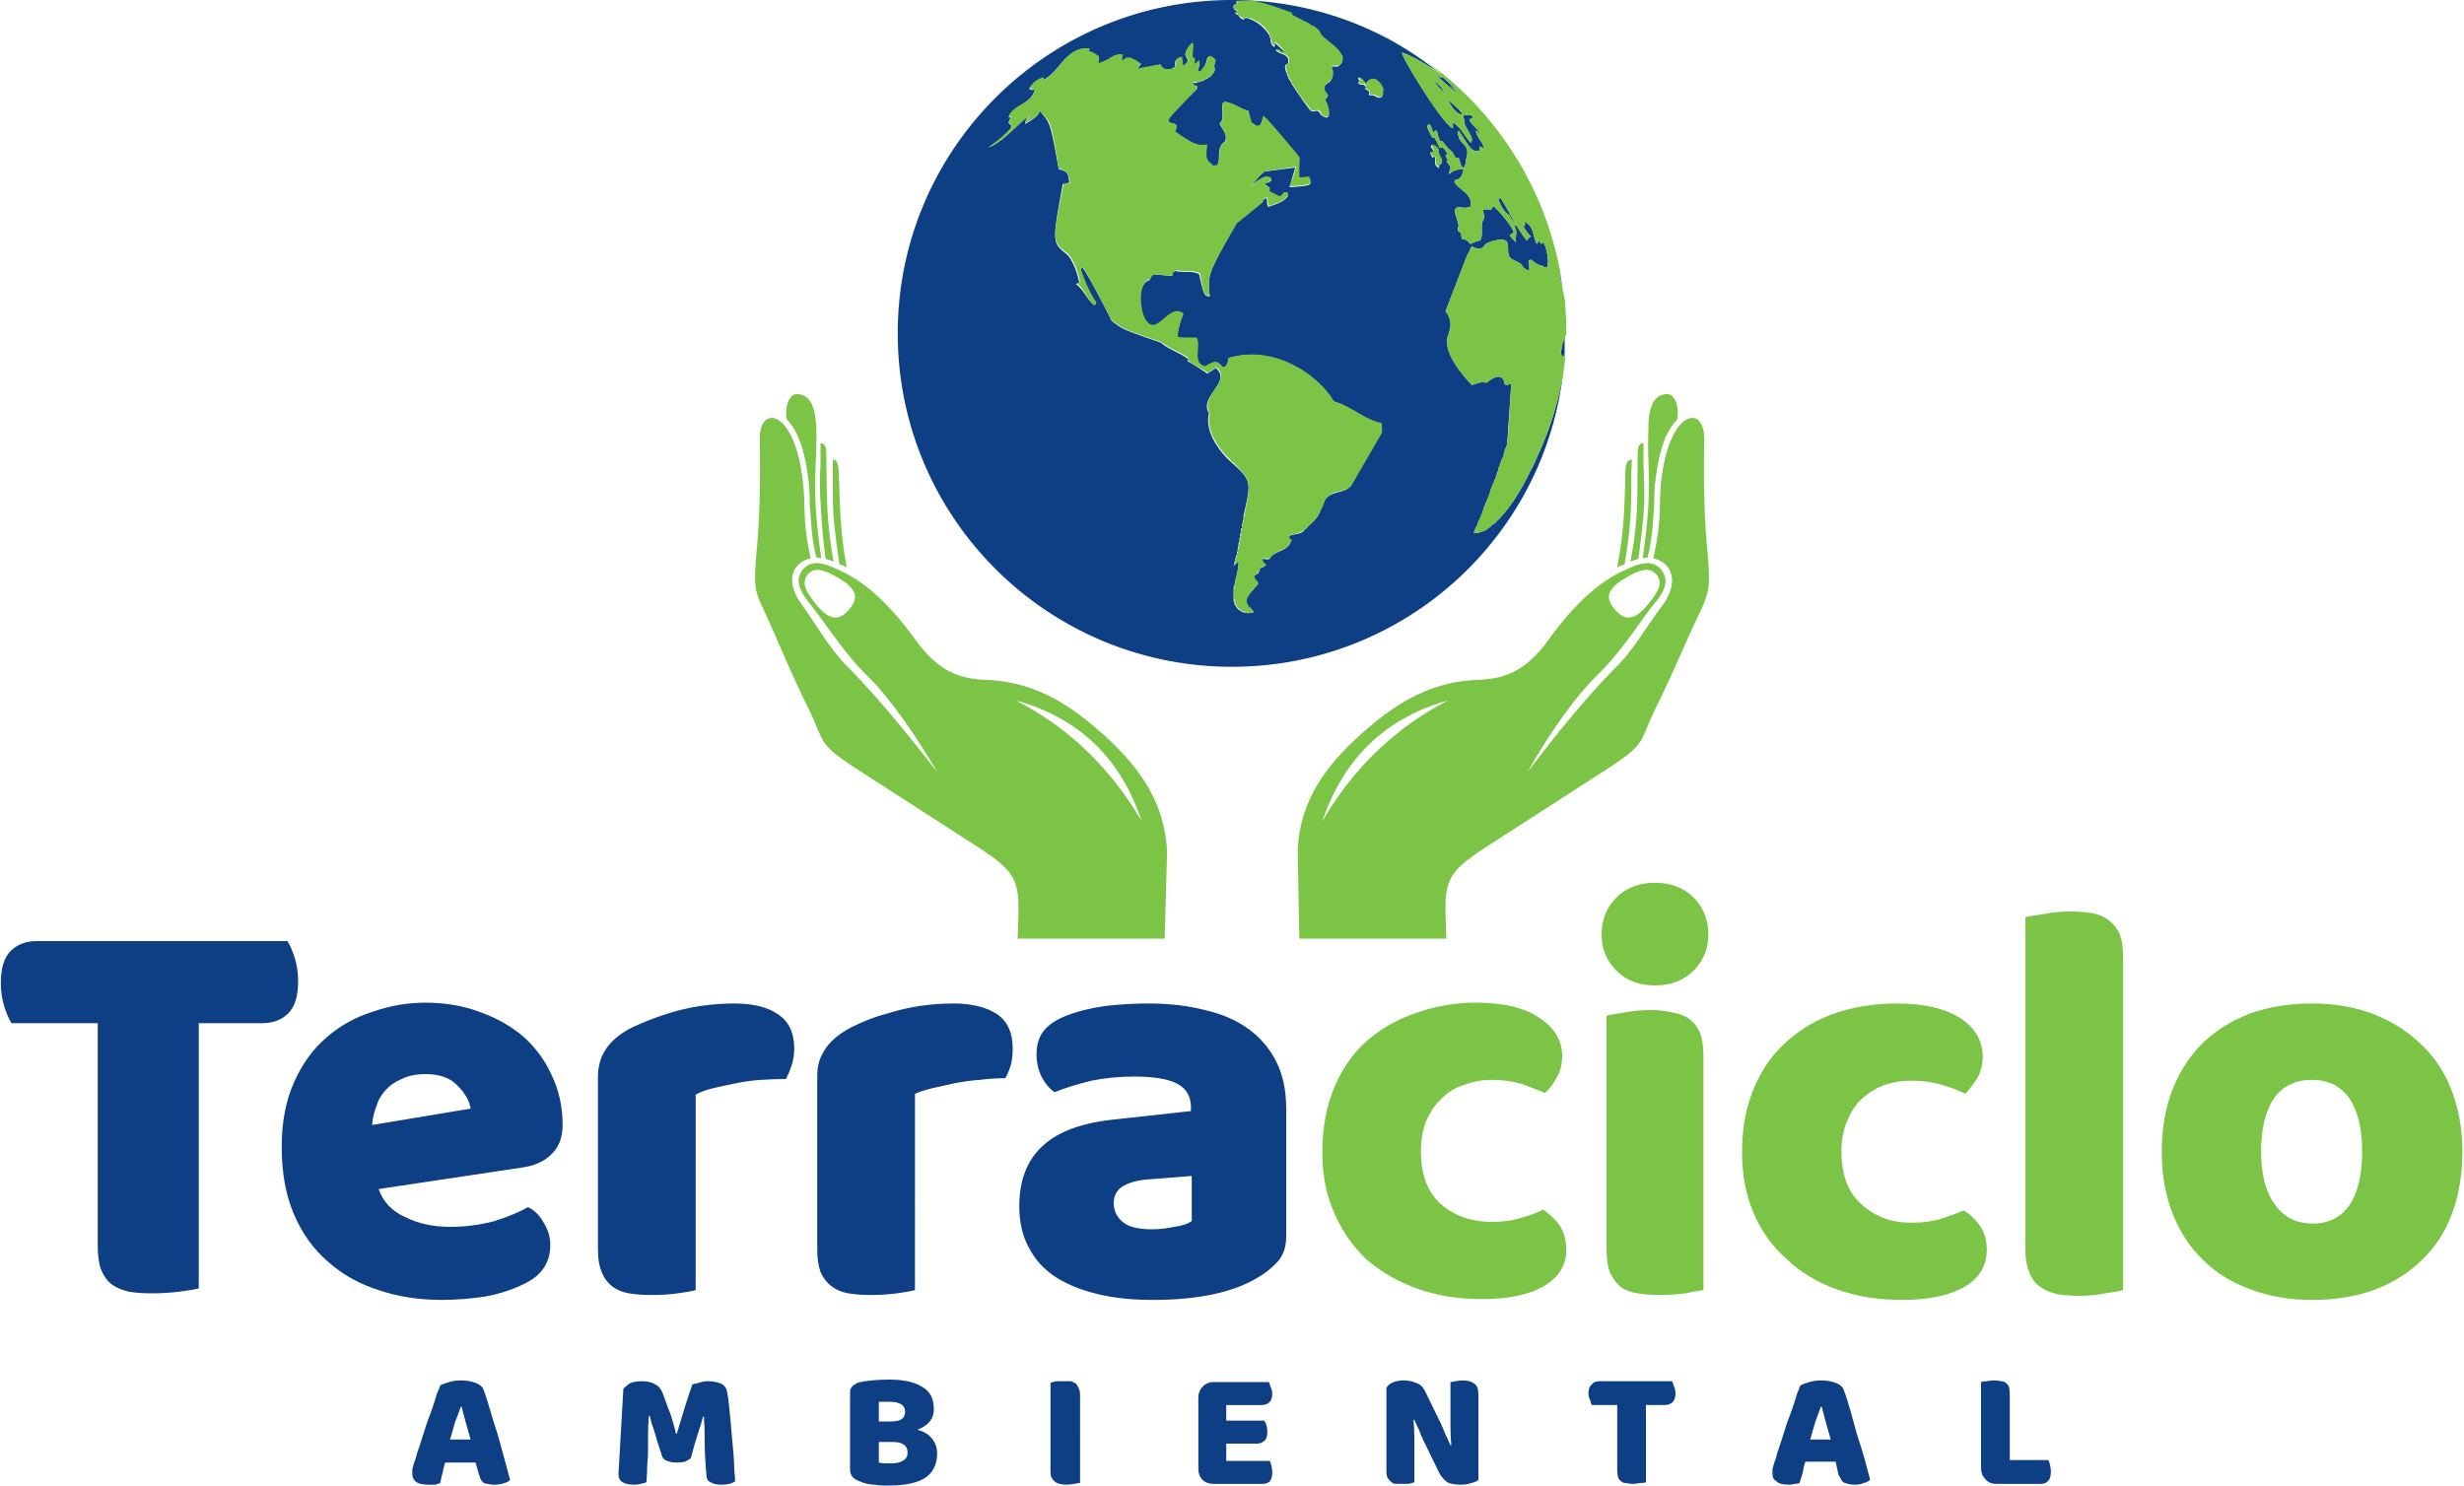 <svg xmlns="http://www.w3.org/2000/svg" width="300" height="181" xmlns:v="https://vecta.io/nano"><g fill-rule="evenodd"><path d="M150 0c9.4 0 18.1 3.2 24.9 8.6q.3.2.7.5c-.6-.4-1-.8-1.6-1.2l3.3 3c-.2-.1-.2-.1-.8-.5.3.3.7.5 1 .9-1.1-.6-1.9-1.6-2.9-2.3q.5.3 1 .5c-.3-.8-3.6-2.7-4.9-3.1 0 .7 5.2 9.1 6.2 9.2v-.7c1 .6 1.4 1.7 2.2 2.5.2-.5.2-.5-.8-2.3q0-.6-.2-1.1.4.1 1 0l.3.3c-.2.1-.4.2-.5.3.3.6.9 1 1.3 1.6v.2c-.1-.2-.3-.4-.5-.5 0 .5.5 1.1.8 1.6.1.2.1.4.2.6-.2-.1-.4-.2-.5-.3 0 .2-.1.4-.1.6-.9 0-.9 0-2.5-2.5-.1.2-.1.5 0 .7.1.7.9 1 1 1.6.2.6-.2 1.1-.1 1.7-.5.6-.2 1.9-1.3 2-.1.1-.1.2-.1.3.6 1 2.3 1.4 1.9 3q-.4.1-.9.1-.4-.1-.8 0c-.1.1-.1.2-.2.3.1.6.4 1.3.5 1.9-.1.2-.1.5-.1.6.1.1.3.2.4.3q0 .3.1.7c.5.1.6.1 1 .6.4-.1.8-.4 1.2-.4.5-.8-.1-1.9.5-2.7 0-.5-.1-.8-.2-1.1q.3 0 .6 0 .2 0 .5 0a.76.76 0 0 1 .2-.4c.3.1 2.4 2.5 2.5 3.2-.1.1-.4.3-.5.3.2.3.5.7.8.9-.2-.6.3-1.4-.3-2h.3c-.2-.5-.7-.8-.8-1.3-.9-.4-1.4-2-1.4-2 .1 0 .2 0 .3-.1 1.1 1.7 1.9 3.6 3.2 5.2.2-.3.2-.3.5-.5-.3-.3-.5-.5-.9-1.2q.1-.1.2-.3s-.1-.2-.1-.3c1.2.5 1 1.8 1.5 2.7.2-.1.2-.4.2-.6.1.2.2.5.4.6l.2-.2c.4.5.8 2.6.4 3.1q-.1 0-.3-.1l-.1-.1c-.4-.1-.7-.1-1.5-.8q-.1.1-.3.1c.1.4.1.8.1 1.2-.1 0-.3 0-.4-.1-.2-.1-.4-.3-.5-.5-.4-.5-1.1-.5-1.5-1-.3-.6-.1-1.2-.3-1.8-.3-.7-2.5 0-2.7.3-.3.5-.7.7-1.6.2-.2.3-.3.6-.4.9h-.1l-2.7 7c.8 1.1.7 1.7.3 3-.8 2.4 2.9 5.9 2.9 6 .8-.3 1-.4 1.8-.3 1.6-1.3 2.1-.6 2.2.2.3.1.3.1.8-.1l-.5 7.4q0 0-.2.5v.2h-.1v.2l-.1.2v.2l-.2.5-.1.1v.2l-.1.1v.1l-.1.2v.1l-.2.4v.1.1l-.2.5v.1q-.3.8-.7 1.7v.1.1l-.1.1v.1.1l-.1.2-.1.1v.2l-.1.1v.1l-.1.2v.1l-.1.1v.1.1l-.1.1v.1l-.1.1q-.2.8-.5 1.4l-.2.4-.1.3v.1l-.1.1v.1l-.1.1v.1.1h-.1v.1l-.1.1v.2h-.1v.1q.1 0 .2 0 .1 0 .2 0 .1 0 .2 0 .1 0 .2-.1.1 0 .2 0 .1-.1.2-.1.1-.1.2-.1.1-.1.2-.1.2-.2.4-.3.2-.2.4-.4h.1q.1-.1.2-.2c1.4-1.3 2.9-3.5 4.2-6.2q.5-.9.9-1.9c.7-1.5 1.3-3 1.8-4.6.7-2.2 1.2-4.4 1.4-6.4-1.9 20.6-19.3 36.7-40.4 36.7-22.5 0-40.7-18.2-40.7-40.6S127.5 0 150 0zm25.8 11.3c-.9-1-.9-1-1.2-1.4.8.4 1.2 1.2 1.6 2.1q-.2-.4-.4-.7zm10.6 17.5zM176.2 12c.6.7 1.5 1.2 1.9 2-1-.2-1.4-1.1-1.9-2zm1.4 7.2q-.2 0-.4 0c-.1-.2-.2-.4-.4-.7-.2-.2-.5-.4-.7-.7-.2-.2-.3-.4-.5-.6-.3.1-.3-.2-.5-.6-.1-.4-.1-.5-.2-.7-.1-.1-.3.3-.5.2v-.2q-.1-.5-.4-.8c-.3.2-.3.4.2 1.3.1.2.1.3.3.4.2 0 .2 0 .2.1.3.3.3.7.5.9l.1.2c.6-.2.9.7.9.8l-.2.1c.1.3.2.4.3.7h-.2l.5.7c0 .1 0 .1-.2.9.2-.1.5-.5 1.5-.6q.4 0 .2-.2c-.2-.2-.2-.2-.5-1.2zM190 33.7q.2 1.1.3 2.2c-.1-1-.4-2.3-.4-2.3l.1-.3zm.5 7.3q0 1 0 2c-.1.2-.1.4-.2.6-.3-.4-.3-.8-.2-1.2q0 .1 0 .2 0 .1 0 .2 0-.3 0-.6c.1-.4.3-.8.4-1.2zM155.3 6.1c.4.5 1.2.4 1.5 1 0 0 .2.6-.1.7s-.3.3-.1 1v.1h.1V9v.1.1h.1v.1.1h.1v.1.1l.1.1q.1.2.3.5v.1l.1.1q.1.2.2.3l.1.2.1.1v.1h.1v.1l.1.1a27.29 27.29 0 0 0 1.5 2.1c.2.2.3.2.8.1.4 0 .4.5.7.6.3.2.7.4.8-.1 0-.3-.1-.7-.3-1.3 0-.1-.1-.3-.1-.5-.1-.2.2-.3.2-.5 0-.3-.4-.6-.4-.9q0-.2.1-.3v-.1h.1v-.1h.1v-.1h.1v-.1h.1q.1-.1.2-.1v-.1q.1 0 .1-.1 0 0 .1 0v-.1-.1c.2-.6.2-.6 0-1.5h.1.1.1.1.1q.1 0 .2 0 0 0 0 0h.1q0 0 .1-.1 0 0 0 0h.1q0-.1.1-.1 0 0 0-.1h.1v-.1q0 0 0 0v-.1h.1v-.1q0-.1 0-.1v-.1q0-.1 0-.2V7v-.1-.1c-.6-1.2-1.8-1.7-2.7-2.6l.1-.1c-.2-.2-.5-.6-1-.9h-.1v-.1h-.2V3h-.1l-.8-.4c-1.3-.8-1.3-.8-1.4-.8l.1-.1c-.4-.2-3.1-1.2-4.7-1.5h-.1-2c0 .1.1.1.1.3-.4 0-.5.3-.4.4 0 .4.4.3.5.6h-.3c0 .2.1.2.2.3h.1.1v.1c.1.1.1.3.6.5l.1-.1v-.1h.1q0 0 .1 0 .1 0 .2 0 .2.1.5.2.4.2.7.4.5.3.9.8h.1v.1q.2.2.3.4.1.1.2.3 0 .1 0 .2h.1v.1.1.1.1c.1.6.4.7.5.7v-.5c1.1 1 1.2 1.1 1.2 1.2h-.1-.1-.1-.1v-.1h-.1v-.1h-.1-.1v-.1h-.1q-.1 0-.1 0 0 0-.1 0 0 0-.1 0 0 0 0 0zm-10.2 5.4v-.1h.1v-.1l.1-.1h.1v-.1h.1V11h.1v-.1h.1v-.1-.3c-.1-.1-.3-.1-.4-.1 0-.1-.1-.2-.2-.3h.1q0 0 0 0h.1q0 0 .1 0 .2 0 .3 0l.1-.1h.1.1q0 0 .1-.1h.1.1.1v-.1h.1.1q0-.1.1-.1h.1v-.1q.1 0 .1 0h.1v-.1h.1l.1-.1h.1v-.1h.1v-.1h.1l.1-.1V9h.1v-.1l.1-.1v-.1-.1h.1v-.1-.1-.1h-.1v-.1q0-.1 0-.1c.1-.2.1-.5.2-.8-.2-.1-.4-.3-.7-.4-.1 0-.2.1-.3.1-.1 1-.9 1.8-.9 1.8-.1-.1-.2-.2-.3-.2.2-.6.2-.7.1-1.2-.1.2-.3.4-.5.5 0-.2.1-.5 0-.7-.1-.1-.2-.1-.3-.2.1-1.2.1-1.2.1-1.7h-.1c-.5.5-.7.9-.8 1.4.4.6.5.8-.3 1.4-.1-.4 0-.7-.2-1.1-.6.1-.8.4-.7 1.1v.1h-.1-.1v.1h-.1-.1v.1h-.1-.1-.1v.1h-.1-.1-.1q-.1 0-.1 0h-.1-.1v-.1h-.1-.1v-.1h-.1v-.1h-.1v-.1h-.1V8v-.1h-.1-.1-.1-.1V8h-.1-.1-.1-.1-.1v.1h-.1-.1-.1-.1-.1v.1h-.1-.1-.1-.1-.1l-.1.1h-.1-.1-.1-.1-.1v.1h-.1q-.1 0-.2 0 0 0-.1 0c.2-.2.4-.4.5-.6h-.1v-.1h-.1-.1v-.1h-.1l-.1-.1h-.1l-.1-.1-.2-.1q-.2-.1-.4-.2-.1 0-.2 0 0 0-.1 0 0 0-.1 0-.1 0-.2.1h-.1-.1v.1h-.1v.1h-.1-.1v.1c0-.3.1-.6.2-.8h-.1-.1-.1-.1-.1-.1-.1-.1v.1q-.1 0-.2 0-.1 0-.1.1-.1 0-.2.1h-.1q-.1.1-.2.1l-.1.1q-.2.1-.4.2-.1.1-.2.1h-.1v.1q-.1 0-.3.1h-.1q-.1 0-.2 0 0-.1 0-.4v-.1h.1v-.1V7h-.1v-.1h-.1c-.1-.2-.4-.4-1-.6v-.4c-2.9-.2-3.6 3-5.7 3.9.1-.1.1-.2.2-.3-1.1.2-1.6 1-1.8 1.3.1.1.3.1.4.2.1-.1.2-.1.3-.2-.3 1.9-2.6 1.9-3.2 3.5.1 0 .2 0 .3-.1-.1.3-.3.6-.3.8a1.44 1.44 0 0 0 .3.2v.4c-.9 1-1.1 1.2-2.8 2.4 2.1-.9 3.3-2.7 5.1-4-.5.6-.5.6-.6 1.1 1.4-.8 1.6-1.1 1.8-1.6 1.3 1.5 1.3 1.5 2.3 7.1 1.1.3 1.1.4 1.3 1.6-.2.1-.5.2-.8.2-1.3 7.1-1.3 7.1.4 8.5 1.1.9 1.6 3.5 1.6 3.5-.1.1-.3.1-.4.2 1 .7 1.3 1.9 2.3 2.6 0-.1.1-.2.1-.3-1.1-1.5-1.9-4.1-1.9-4.1.1-.1.2-.2.3-.2.7.8 3.5 6.3 3.5 6.4 1.3 1.1 1.6 1.2 6 2.7.9.8 2.2 1.2 3.2 1.9.1.1.1.2.1.4.7.3 2.4 1.5 2.4 1.5.9-.6.9-.6 1-.7 2.1 1.7-2.1 3.5-.8 5.5-.7 2.8 2.3 5.6 2.4 5.7 2.8 2.5 2.8 2.5 1.8 6.8v.1.1.2l-.1.3v.1.1.1h-.1v.1.3.1l-.1.1v.3.1l-.1.2v.3.1l-.1.2v.1.1.2l-.1.1v.1.1.1l-.1.4v.1.1.1l-.1.1v.1.1.1.1h-.1v.1.1.1l-.1.1v.1.1.1l-.1.1v.1.1.1l-.1.1v.1c.2-.2.5-.4.6-.6v.1.1c0 1-.4 1.9-.5 2.8l-.1.2v.1.1.1.1.1.1.1.1.1.1.1.1.1.1.1.1.1.1h.1v.1.1.1q.1 0 .1.1v.1h.1v.1l.1.1v.1h.1v.1h.1v.1h.1q0 0 0 0l.1.1h.1v.1h.1.1v.1h.1.1q.1 0 .1 0h.1.1.1v.1h.1l.1-.1h.1q0 0 .1 0h.1q.1 0 .1 0h.1v-.1h-.1v-.1h-.1v-.1h-.1v-.1h-.1v-.1h-.1V74c-.6-.7-.5-1.1.4-2.1l.1-.1.1-.2h.1v-.1h.1v-.1h.1v-.1h.1v-.1-.4c-.2-.1-.4-.3-.5-.5.1-.2.4-.4.6-.5.1-.2.2-.4.2-.6.3-.1.6-.2.7-.4-.1-.1-.3-.3-.4-.5 0-.1.1-.2.1-.3h.1.1v.1h.1.1.1.1.1c.6-1.1 2.4-.9 2.7-2.3-.1 0-.2-.1-.3-.1v-.4c.6-.3 1.3-.2 1.8-.6.1-.2.3-.3.4-.4l.1-.1v-.1h.1V64h.1l.1-.1v-.1h.1l.1-.1.1-.1.1-.1.1-.1.1-.1v-.1h.1v-.1h.1V63q.1-.1.1-.1v-.1h.1v-.1-.1h.1v-.1-.1h.1v-.1-.1h.1v-.1-.1q.2-.3.4-.9c.6-1.4 2.4-.9 3.2-1.9l3.7-6.3c.1-.3.2-.7.1-1.3-2.2-.4-3.7-2.1-5.8-2.7-1.6-2.7-7-7-12.8-5.3-.2 1-.3 1-.7 1.2-.9-.9-1-.8-2.3-.1-1.6-.5-.4-2.4-1-3.5q-.4 0-.9 0c-.5 0-.9 0-1.4-.1.1-1 .5-2.3.7-2.8-.8-.7-1.5-.1-2.2.5s-1.4 1.2-2.2.5c-.9-1-1.3-4.8.4-5.2 0-.2.2-.5.4-.7l2.3.2c0-.1.1-.3.1-.4.1-.1.2-.2.3-.2.4.1.8.1 1.3.1s1.1 0 1.6.3c.6 2.6.6 2.6 1.3 2.7-.3-2.6-.3-2.6 3.2-8.9l3.2-2.6v-.3h.1a.76.76 0 0 0 .4-.2c.1.3 0 .7.2 1.1 1.5-.5 1.9-.7 2.4-1.3 0-.1-.1-.3-.1-.4-.1 0-.2-.1-.3-.1-.2.2-.4.5-.7.6q-.6-.4-1.2-.7c0-.1 0-.2.1-.4a3.04 3.04 0 0 0-.7-.5c.3-.1.6-.2.9-.4-.1-.1-.1-.2-.1-.3-.6-.2-1-.3-2.5 1.1 1.1-1.5 1.7-1.8 1.7-1.9l3.8-.5-.7 2.4c2.8-.2 2.8-.2 2.3-1.2h-1.2l.1-2.4c-.1-.1-4.1-4.9-4.4-5-.3 1.1-.3 1.1-.9 1.2-.1-.2-.4-.3-.6-.4l-.3-1.5c-1-.2-1.9-.9-2.9-1.1l-.3.3c.1 1.8.1 1.8-.3 2.4.8 1.3.8 1.3.7 2.1-1.2.7-.5 2.1-1 3h-.5c-.9-.7-.9-.7-.8-2.5-1.1 0-1.4.1-3.9-1.6.1-.2.2-.5.2-.8l-.2-.2c-.3 0-.6-.1-.8-.2 0-.4 0-.5 2.6-3.2zm21.6-1.7c-.2.1-.2.1-.2.2-.1 0 0 .1-.1.2h-.1c-.1 0-.2-.1-.3-.2-.2-.3-.2-.3-.5-.5h-.1c-.2 0 .1.3.4.5-.2-.1-.3-.1-.3-.1-.2.1-.1.3 0 .3 0 .1.1.1.3.1.1 0 .2 0 .3.1.1 0 .4.4 0 .4.8.3.6.5.6.6 0 0-.1.1 0 .2h.3c.4 0 .6.3.9.3.4 0 .5-.3.4-.5 0-.4 0-.4.1-.4s-.2-.4-.3-.6c-.7-1-1.2-.7-1.4-.6zm7.6 7.9s-.1 0-.1.2c.1.2.3.3.4.6-.1.1-.3 0-.4.1 0 0-.1.1 0 .2.2.5.3.4.4.3h.1s.1.3 0 .8q0 .1.1.2c0 .1.3.3.4.4v-.1-.3c.1-.1.2-.1.3-.2v-.2q0-.2-.3-.7c0-.1-.1-.2-.1-.3v-.4c-.1-.3-.5-.6-.8-.6zm-24.4 54.4q0 0-.1 0 .1 0 .1 0 .1 0 .1 0 0 0-.1 0z" fill="#0e3e83"/><path d="M190.1 42.5q0-.1 0-.2c-.1.4-.1.8.3 1.3 0-.3.1-.5.2-.8-.1 2.5-.7 5.3-1.6 8.1-.5 1.6-1.1 3.1-1.8 4.6q-.4 1-.9 1.9c-1.3 2.7-2.8 4.9-4.2 6.2q-.1.1-.2.2h-.1q-.2.2-.4.4-.2.1-.4.3-.1 0-.2.1-.1 0-.2.1-.1 0-.2.1-.1 0-.2 0-.1.1-.2.1-.1 0-.2 0-.1 0-.2 0-.1 0-.2 0v-.1h.1v-.2l.1-.1v-.1h.1v-.1-.1l.1-.1V64l.1-.1v-.1l.1-.3.2-.4q.3-.6.5-1.4l.1-.1v-.1l.1-.1v-.1-.1l.1-.1V61l.1-.2v-.1l.1-.1v-.2l.1-.1.1-.2V60v-.1l.1-.1v-.1-.1q.4-.9.7-1.7v-.1l.2-.5v-.1-.1l.2-.4v-.1l.1-.2v-.1l.1-.1V56l.1-.1.2-.5v-.2l.1-.2v-.2h.1v-.2q.2-.5.2-.5c.1-.3.5-7.4.5-7.4-.5.2-.5.2-.8.1-.1-.8-.6-1.5-2.2-.2-.8-.1-1 0-1.8.3 0-.1-3.7-3.6-2.9-6 .4-1.3.5-1.9-.3-3l2.7-7h.1c.1-.3.2-.6.4-.9.9.5 1.3.3 1.6-.2.2-.3 2.4-1 2.7-.3.2.6 0 1.2.3 1.8.4.5 1.1.5 1.5 1 .1.2.3.4.5.5.1.1.3.1.4.1 0-.4 0-.8-.1-1.2q.2 0 .3-.1c.8.7 1.1.7 1.5.8l.1.1q.2.1.3.1c.4-.5 0-2.6-.4-3.1l-.2.2c-.2-.1-.3-.4-.4-.6 0 .2 0 .5-.2.6-.5-.9-.3-2.2-1.5-2.7 0 .1.1.3.1.3q-.1.2-.2.3c.4.7.6.9.9 1.2-.3.2-.3.2-.5.5-1.3-1.6-2.1-3.5-3.2-5.2-.1.1-.2.1-.3.1 0 0 .5 1.6 1.4 2 .1.5.6.8.8 1.3h-.3c.6.6.1 1.4.3 2-.3-.2-.6-.6-.8-.9.1 0 .4-.2.5-.3-.1-.7-2.2-3.1-2.5-3.2a.76.76 0 0 0-.2.4q-.3 0-.5 0-.3 0-.6 0c.1.3.2.6.2 1.1-.6.8 0 1.9-.5 2.7-.4 0-.8.3-1.2.4-.4-.5-.5-.5-1-.6q-.1-.4-.1-.7c-.1-.1-.3-.2-.4-.3 0-.1 0-.4.1-.6-.1-.6-.4-1.3-.5-1.9.1-.1.1-.2.2-.3q.4-.1.8 0 .5 0 .9-.1c.4-1.6-1.3-2-1.9-3 0-.1 0-.2.1-.3 1.1-.1.8-1.4 1.3-2-.1-.6.3-1.1.1-1.7-.1-.6-.9-.9-1-1.6-.1-.2-.1-.5 0-.7 1.6 2.5 1.6 2.5 2.5 2.5 0-.2.1-.4.1-.6.1.1.3.2.5.3-.1-.2-.1-.4-.2-.6-.3-.5-.8-1.1-.8-1.6.2.1.4.3.5.5v-.2c-.4-.6-1-1-1.3-1.6.1-.1.3-.2.5-.3l-.3-.3q-.6.1-1 0 .2.5.2 1.1c1 1.8 1 1.8.8 2.3-.8-.8-1.2-1.9-2.2-2.5v.7c-1-.1-6.2-8.5-6.2-9.2 1.3.4 4.6 2.3 4.9 3.1q-.5-.2-1-.5c1 .7 1.8 1.7 2.9 2.3-.3-.4-.7-.6-1-.9.6.4.6.4.8.5l-3.3-3c.6.4 1 .8 1.6 1.2-1.1-1-1.6-1.3-1.8-1.5l-.1-.1a40.64 40.64 0 0 1 16.6 27.8q-.2-1-.3-2l-.1.2c0 .1.4 2 .6 2.9v-.1q.2 2.1.2 4.3c-.1.5-.4 1-.5 1.6q0 .3 0 .6 0-.1-.1-.3zm-3.7-13.7zM174.6 9.9c.3.4.3.4 1.2 1.4q.2.3.4.7c-.4-.9-.8-1.7-1.6-2.1zm1.6 2.1c.5.9.9 1.8 1.9 2-.4-.8-1.3-1.3-1.9-2zm1.4 7.2c.3 1 .3 1 .5 1.2q.2.2-.2.2c-1 .1-1.3.5-1.5.6.2-.8.2-.8.2-.9l-.5-.7h.2c-.1-.3-.2-.4-.3-.7l.2-.1c0-.1-.3-1-.9-.8l-.1-.2c-.2-.2-.2-.6-.5-.9 0-.1 0-.1-.2-.1-.2-.1-.2-.2-.3-.4-.5-.9-.5-1.1-.2-1.3q.3.3.4.8v.2c.2.1.4-.3.5-.2.1.2.1.3.2.7.2.4.2.7.5.6.2.2.3.4.5.6.2.3.5.5.7.7.2.3.3.5.4.7q.2 0 .4 0zM155.4 6q0 0 .1 0 0 0 .1 0 0 0 .1 0v.1h.1.1v.1h.1v.1h.1.1.1.1s0-.2-1.1-1.2l-.1.1.1.4c-.1 0-.5-.1-.5-.7v-.1-.1h-.1v-.1-.1q0-.1-.1-.2 0-.1-.1-.3-.2-.2-.3-.4h-.1v-.1q-.4-.5-.9-.8-.4-.2-.7-.4-.3-.1-.5-.1-.2-.1-.3-.1 0 0-.1 0v.1h-.1v.1c-.5-.2-.6-.4-.6-.5h-.1-.1v-.1c-.2 0-.2-.1-.2-.2.1-.1.1-.1.3-.1-.2-.2-.5-.2-.6-.5 0-.2.1-.4.5-.5 0-.1-.1-.2-.2-.3h2.1.1c1.6.3 4.2 1.3 4.7 1.5h-.1v.1c0 .1 0 .1 1.4.8l.8.4V3h.1l.1.1h.1c.6.3.9.7 1 .9v.1c.8 1 2.1 1.5 2.6 2.7h.1v.1.1q0 .1 0 .2v.1q-.1.1-.1.2v.1q0 0-.1.1 0 .1-.1.1 0 .1 0 .1h-.1q0 0-.1.1 0 0-.1 0 0 0-.1 0 0 0-.1 0h-.1-.1-.1-.1-.1-.1c.3.9.3.9.1 1.5v.1h-.1v.1q0 0 0 .1-.1 0-.2.1-.1.1-.2.1v.1h-.1v.1h-.1v.1h-.1v.1h-.1v.1q0 .1 0 .2c-.1.4.3.6.4.9 0 .3-.3.3-.3.6a.76.76 0 0 0 .2.4c.2.7.3 1 .2 1.3-.1.5-.4.3-.7.2-.3-.2-.3-.7-.7-.7-.6.1-.7.1-.8 0 0-.1-.8-1-1.6-2.2v-.1h-.1V11h-.1v-.1-.1h-.1v-.1l-.1-.1q-.1-.1-.1-.2l-.1-.1v-.1h-.1v-.1q-.1-.3-.3-.5v-.1-.1h-.1v-.1-.1h-.1v-.1V9h-.1v-.1-.1-.1c-.2-.7-.3-.8.1-.9.3-.2.1-.8.1-.8-.4-.6-1.2-.5-1.6-1h.1q0 0 0 0zm-10.5 5.7c-2.6 2.7-2.6 2.7-2.6 3.1.2.1.5.3.7.2l.3.3c0 .2-.1.5-.2.7 2.4 1.7 2.8 1.7 3.9 1.6-.2 1.8-.2 1.8.8 2.6.1-.1.3-.1.4-.1.6-.9-.2-2.3 1.1-2.9 0-.8 0-.8-.8-2.2.5-.6.5-.6.3-2.4a.76.76 0 0 1 .4-.2c1 .1 1.8.8 2.8 1.1.1.4.3 1 .4 1.4.2.1.4.3.6.4.5 0 .5 0 .8-1.2.4.1 4.4 5 4.4 5v2.5l1.2-.1c.4 1 .4 1-2.4 1.2.3-.7.6-1.6.8-2.4l-3.9.6s-.5.4-1.6 1.9c1.5-1.5 1.9-1.4 2.4-1.2.1.1.1.2.1.3-.2.2-.6.4-.9.5.3.1.5.3.7.5v.4q.6.3 1.2.6c.2-.1.5-.3.6-.5h.4v.4c-.5.6-.8.8-2.3 1.3-.2-.3-.1-.7-.2-1.1-.2.1-.3.2-.5.2v.1-.1.4l-3.2 2.6c-3.6 6.2-3.6 6.2-3.3 8.8-.7-.1-.7-.1-1.2-2.7-.5-.3-1.1-.3-1.7-.3-.4 0-.8 0-1.2-.1a.76.76 0 0 1-.4.2v.4c-.1.1-.1.1-2.4-.1-.1.1-.3.4-.4.6-1.6.4-1.2 4.3-.3 5.2.7.8 1.4.1 2.1-.5s1.5-1.2 2.3-.5c-.2.5-.7 1.8-.7 2.8.4.1.9.1 1.3.1q.5 0 1 0c.6 1.1-.6 3 1 3.5 1.3-.7 1.4-.8 2.2.1.5-.1.5-.2.7-1.1 5.9-1.8 11.3 2.5 12.8 5.3 2.1.5 3.7 2.2 5.8 2.6.1.6.1 1 0 1.3l-3.7 6.4c-.9.9-2.6.4-3.2 1.8q-.2.6-.4 1l-.1.1v.1.1h-.1v.1.1h-.1v.1l-.1.1v.1q-.1.1-.1.1v.1h-.1v.1h-.1v.1l-.1.1-.1.1h-.1v.1l-.1.1h-.1v.1h-.1v.1h-.1v.1l-.1.1h-.1v.1h-.1v.1c-.2.1-.3.3-.5.4-.5.4-1.2.4-1.7.6v.4c.1 0 .2.1.3.1-.4 1.4-2.1 1.2-2.7 2.4h-.1-.1V68h-.1-.1-.1-.1v-.1h-.1c-.1.1-.1.2-.2.3.1.2.3.4.5.6-.2.1-.5.3-.7.3l-.3.6c-.2.1-.4.3-.5.5.1.2.2.5.4.6.1.1.1.2.1.3v.1h-.1v.1h-.1v.1h-.1v.1h-.1v.1l-.1.1h-.1v.1c-.9 1-1 1.4-.5 2.1h.1v.1h.1v.1l.1.1h.1v.1l.1.1.1.1h-.1q-.1 0-.1 0h-.1v.1q-.1 0-.2 0h-.1-.1-.1-.1-.1v-.1q-.1 0-.1 0h-.1-.1-.1v-.1h-.1-.1v-.1h-.1q0-.1-.1-.1l-.1-.1-.1-.1v-.1h-.1v-.1h-.1v-.1-.1h-.1q0-.1 0-.1v-.1l-.1-.1v-.1-.1-.1-.1h-.1v-.1-.1-.1-.1-.1-.1-.1-.1-.1-.1-.1-.1h.1v-.1-.1-.1-.1c.2-1 .5-1.9.5-2.9v-.1-.1c-.1.2-.3.5-.5.6v-.1-.1l.1-.1v-.1-.1-.1l.1-.1V68v-.1l.1-.1v-.1-.1-.1-.1l.1-.1v-.1-.1-.1-.1l.1-.1v-.1l.1-.4v-.1-.1-.1l.1-.3v-.2-.2l.1-.1v-.3-.2-.1h.1v-.2-.1-.1-.1l.1-.3v-.1l.1-.2v-.1-.3l.1-.2v-.1-.1c.9-4.2.9-4.2-1.8-6.8-.1-.1-3.1-2.9-2.4-5.6-1.3-2.1 2.8-3.9.8-5.6-.2.1-.2.1-1 .7l-2.5-1.5v-.4c-1.1-.7-2.3-1.1-3.3-1.9-4.3-1.4-4.7-1.6-6-2.7 0 0-2.8-5.5-3.5-6.4 0 .1-.1.2-.2.2 0 .1.8 2.6 1.9 4.1-.1.1-.1.2-.2.4-1-.7-1.2-2-2.2-2.7.1 0 .2-.1.4-.1 0-.1-.5-2.7-1.6-3.6-1.8-1.4-1.8-1.4-.4-8.4.2 0 .6-.1.8-.2-.3-1.3-.3-1.3-1.4-1.7-.9-5.6-.9-5.6-2.3-7-.2.4-.3.7-1.8 1.5.2-.4.2-.4.7-1-1.8 1.2-3.1 3.1-5.1 3.9 1.6-1.2 1.8-1.4 2.8-2.4-.1-.1-.1-.3-.1-.4-.1 0-.2-.1-.3-.2.1-.2.2-.5.4-.7h-.4c.6-1.6 3-1.5 3.2-3.4-.1 0-.2.1-.3.1s-.2-.1-.3-.2c.1-.2.6-1.1 1.7-1.3 0 .1-.1.2-.1.4 2.1-1 2.7-4.2 5.7-3.9 0 .1-.1.2-.1.3.6.2.9.4 1.1.6h.1v.1.1.1.1.1q0 .2-.1.4.1 0 .2-.1h.1.1q.1-.1.2-.1h.1v-.1q.2 0 .3-.1.2-.1.4-.2V7h.1q.1 0 .1-.1h.1q.1-.1.2-.1.1 0 .2-.1.1 0 .1 0h.1.1v-.1h.1.1.1.1.1.1c0 .3-.1.6-.1.8v-.1h.1.1v-.1h.1l.1-.1q.1-.1.2-.1h.1q0 0 .1 0 0 0 .1 0 .1 0 .1 0h.1q.1.1.3.2h.1l.1.1h.1l.1.1.1.1h.1l.1.1h.1v.1h.1.1c-.2.2-.4.4-.5.6q0 0 .1 0 0 0 .2 0h.1.1v-.1h.2.1.1.1l.1-.1h.1.1.1.1.1V8h.1.1.1.1l.1-.1h.1.1.1.1.1l.1-.1h.1v.1h.1V8v.1h.1v.1h.1v.1h.1.1v.1h.1.1.1q0 0 0 0h.1.1.1.1.1v-.1h.1.1l.1-.1h.1v-.1h.1.1c-.1-.8.1-1.1.7-1.2.1.4.1.8.2 1.1.7-.6.7-.8.2-1.3.1-.6.3-1 .9-1.5l.1.1c0 .4 0 .4-.1 1.6.1.1.2.2.3.2 0 .2 0 .5-.1.7.2-.1.4-.3.6-.5.1.5.1.6-.1 1.2 0 .1.1.2.2.2 0 0 .9-.8 1-1.8.1 0 .2-.1.3-.1.2.1.5.3.6.5 0 .2-.1.5-.2.7q.1.1.1.1v.1.1.1.1.1.1h-.1v.1.1h-.1V9h-.1v.1h-.1v.1h-.1l-.1.1-.1.1h-.1v.1h-.1q-.1 0-.1.1h-.1q-.1.1-.2.1l-.1.1h-.1-.1v.1h-.1q-.1 0-.2 0l-.2.1q-.2 0-.3 0h-.1q0 0-.1 0 0 0-.1 0c.1.1.1.3.2.4h.3c.1.1.1.2.1.3v.1h-.1v.1h-.1v.1h-.1v.1h-.1v.1h-.1v.1l-.1.1h-.1zm26.1-6l-3.8-2q1.9.9 3.8 2zm-2.8 4.6l.3.6c-.1 0-.1 0-.1.4 0 .2 0 .5-.4.5-.3 0-.5-.3-.9-.3h-.3c-.1-.1-.1-.2 0-.2 0-.1.1-.3-.7-.6.5 0 .1-.4.1-.4-.1-.1-.2-.1-.3-.1-.2 0-.3 0-.4-.1 0 0-.1-.2.1-.3 0 0 .1 0 .3.1-.3-.2-.6-.5-.4-.5.3.1.4.2.6.5.1.1.2.2.3.2h.1c0-.1 0-.2.1-.3l.1-.1c.3-.1.8-.4 1.5.6zm7 7.9c0 .1-.1.3 0 .4 0 .1.1.2.1.3q.3.4.3.7l-.1.2c0 .1-.2.1-.2.2-.1.1 0 .2 0 .3h-.1s-.3-.2-.4-.3q0-.1 0-.2c.1-.5-.1-.8-.1-.8-.1.1-.2.2-.5-.3-.1-.2 0-.2.1-.2.1-.1.3 0 .3-.1 0-.3-.2-.4-.3-.6s.1-.2.1-.2c.2 0 .7.3.8.6zM150 72q0 0-.1 0 .1 0 .1 0 .1 0 .1 0 0 0-.1 0z" fill="#7bc446"/></g><g fill="#0e3e83"><path d="M1.4 124.6q-.5-.8-.9-2.1-.4-1.3-.4-2.8 0-2.7 1.2-3.9 1.2-1.2 3.2-1.2H35q.5.8.9 2.1.4 1.3.4 2.8 0 2.7-1.2 3.9-1.2 1.2-3.2 1.2h-7.7v32.3q-.8.2-2.4.4-1.7.2-3.3.2-1.6 0-2.8-.2-1.3-.3-2.1-.9-.8-.6-1.3-1.8-.4-1.1-.4-2.9v-27.1z"/><path d="M53.8 158.3q-4.2 0-7.7-1.2-3.5-1.1-6.1-3.4-2.7-2.3-4.2-5.8-1.5-3.5-1.5-8.2 0-4.6 1.5-7.9 1.5-3.4 4-5.5 2.4-2.1 5.6-3.1 3.1-1.1 6.4-1.1 3.7 0 6.8 1.2 3 1.1 5.2 3 2.2 2 3.4 4.7 1.3 2.7 1.3 6 0 2.3-1.4 3.6-1.3 1.3-3.7 1.6l-17.3 2.6q.8 2.3 3.2 3.4 2.4 1.2 5.5 1.2 2.8 0 5.4-.7 2.5-.8 4.1-1.7 1.2.6 1.9 1.9.8 1.3.8 2.7 0 3.1-2.9 4.6-2.3 1.2-5.1 1.7-2.8.4-5.2.4zm-2-27.5q-1.7 0-2.9.6-1.2.5-2 1.4-.8.9-1.1 2-.4 1-.5 2.2l12-2q-.2-1.4-1.6-2.8-1.3-1.4-3.9-1.4zm32.9 26.3q-.7.2-2.2.4-1.5.2-3.1.2-1.6 0-2.8-.2-1.2-.2-2-.8-.9-.7-1.3-1.7-.5-1.1-.5-2.9v-20.9q0-1.6.6-2.8.6-1.2 1.7-2.1 1.1-.9 2.8-1.6 1.6-.7 3.5-1.3 1.9-.6 3.9-.9 2.1-.3 4.1-.3 3.4 0 5.3 1.3 2 1.3 2 4.2 0 1-.3 2-.3.9-.7 1.7-1.5 0-3 .1-1.6.1-3 .4-1.5.3-2.8.6-1.3.3-2.2.8zm26.7 0q-.7.2-2.2.4-1.5.2-3.2.2-1.5 0-2.7-.2-1.2-.2-2.1-.9-.8-.6-1.3-1.7-.4-1.1-.4-2.8v-21q0-1.6.6-2.7.6-1.2 1.7-2.1 1.1-.9 2.7-1.6 1.7-.8 3.6-1.3 1.9-.6 3.9-.9 2-.3 4.1-.3 3.3 0 5.3 1.3 1.9 1.3 1.9 4.2 0 1-.2 1.9-.3 1-.7 1.7-1.5 0-3.1.2-1.5.1-3 .4-1.4.3-2.7.6-1.3.3-2.2.7zm28.4-34.9q3.8 0 6.9.8 3.1.7 5.3 2.3 2.2 1.6 3.4 4 1.2 2.4 1.2 5.7v15.6q0 1.8-1 3-1.1 1.2-2.5 2-4.5 2.7-12.8 2.7-3.7 0-6.6-.7-3-.7-5.2-2.1-2.1-1.4-3.2-3.5-1.2-2.2-1.2-5.1 0-4.8 2.9-7.4 2.8-2.6 8.9-3.2l9.1-1v-.5q0-2-1.8-2.9-1.7-.8-5.1-.8-2.7 0-5.2.5-2.5.6-4.5 1.4-.9-.6-1.6-1.9-.6-1.3-.6-2.7 0-1.8.9-2.9.9-1.1 2.7-1.8 2-.8 4.8-1.2 2.7-.3 5.2-.3zm.5 27.5q1.2 0 2.7-.3 1.4-.2 2.1-.7v-5.5l-5 .4q-2 .1-3.3.8-1.2.7-1.2 2.1 0 1.4 1.1 2.3 1 .9 3.6.9z" fill-rule="evenodd"/></g><path fill-rule="evenodd" d="M181.6 131.5q-1.7 0-3.3.6-1.6.5-2.7 1.6-1.2 1.1-1.9 2.7-.7 1.6-.7 3.8 0 4.3 2.5 6.5 2.5 2.1 6.1 2.1 2.1 0 3.6-.5 1.5-.4 2.7-1 1.4 1 2.1 2.1.7 1.2.7 2.8 0 2.8-2.7 4.4-2.7 1.6-7.6 1.6-4.4 0-7.9-1.3-3.6-1.3-6.2-3.6-2.5-2.4-3.9-5.7-1.4-3.2-1.4-7.2 0-4.6 1.5-8.1 1.5-3.5 4.1-5.7 2.6-2.2 6-3.3 3.4-1.2 7.1-1.2 5.1 0 7.8 1.9 2.7 1.8 2.7 4.6 0 1.4-.6 2.5-.6 1.2-1.5 2-1.2-.5-2.8-1.1-1.7-.5-3.7-.5zm13.4-17.7q0-2.7 1.8-4.5 1.8-1.8 4.7-1.8 2.9 0 4.7 1.8 1.8 1.8 1.8 4.5 0 2.6-1.8 4.4-1.8 1.8-4.7 1.8-2.9 0-4.7-1.8-1.8-1.8-1.8-4.4zm12.4 43.3q-.7.1-2.2.4-1.5.2-3.1.2-1.5 0-2.7-.2-1.3-.2-2.1-.8-.8-.7-1.3-1.8-.4-1-.4-2.8v-28.4q.7-.2 2.2-.4 1.5-.3 3.1-.3 1.5 0 2.7.3 1.3.2 2.1.8.8.6 1.3 1.7.4 1.1.4 2.8zm25.4-25.5q-1.8 0-3.3.5-1.6.6-2.8 1.7-1.1 1-1.8 2.7-.7 1.6-.7 3.7 0 4.4 2.5 6.5 2.4 2.2 6 2.2 2.1 0 3.7-.5 1.5-.5 2.7-1 1.4.9 2.1 2.1.7 1.1.7 2.7 0 2.9-2.7 4.5-2.8 1.6-7.6 1.6-4.4 0-8-1.3-3.6-1.3-6.1-3.7-2.6-2.3-4-5.6-1.4-3.3-1.4-7.3 0-4.6 1.5-8 1.5-3.5 4.1-5.7 2.6-2.3 6-3.4 3.4-1.1 7.2-1.1 5 0 7.8 1.8 2.7 1.8 2.7 4.7 0 1.3-.6 2.5-.7 1.1-1.5 2-1.2-.6-2.9-1.1-1.7-.5-3.6-.5zm25.7 25.5q-.7.2-2.2.4-1.5.3-3.1.3-1.5 0-2.7-.2-1.3-.3-2.1-.9-.9-.6-1.3-1.7-.5-1.1-.5-2.8v-40.5q.8-.2 2.3-.4 1.5-.3 3.1-.3 1.5 0 2.7.2 1.2.2 2.1.9.8.6 1.3 1.7.4 1.1.4 2.8zm41.3-16.9q0 4.3-1.3 7.7-1.3 3.4-3.8 5.7-2.4 2.3-5.7 3.5-3.4 1.2-7.5 1.2-4.1 0-7.5-1.3-3.4-1.2-5.8-3.6-2.4-2.3-3.7-5.7-1.3-3.3-1.3-7.5 0-4.1 1.3-7.5 1.3-3.3 3.7-5.7 2.4-2.3 5.8-3.6 3.4-1.2 7.5-1.2 4.1 0 7.5 1.3 3.3 1.3 5.7 3.6 2.5 2.3 3.8 5.7 1.3 3.4 1.3 7.4zm-24.5 0q0 4.3 1.7 6.5 1.6 2.3 4.6 2.3 2.9 0 4.5-2.3 1.5-2.3 1.5-6.5 0-4.2-1.6-6.5-1.6-2.2-4.5-2.2-3 0-4.6 2.2-1.6 2.3-1.6 6.5z" fill="#7bc446"/><path fill-rule="evenodd" d="M53.6 168.7q.4-.2 1.1-.4.7-.2 1.4-.2 1 0 1.8.3.8.3 1 .9.4 1.1.8 2.5.4 1.4.9 2.9.4 1.5.8 2.9.4 1.5.7 2.6-.2.3-.7.4-.5.2-1.2.2-.5 0-.8-.1-.4 0-.6-.2-.2-.2-.3-.4-.1-.3-.2-.6l-.4-1.4h-3.7q-.2.6-.3 1.2-.2.7-.3 1.3-.3.1-.6.2-.4 0-.8 0-1 0-1.5-.3-.5-.4-.5-1 0-.3 0-.6.1-.3.2-.7.2-.5.4-1.3.3-.8.6-1.8.3-.9.6-1.9.4-1 .7-1.9.3-.9.5-1.6.3-.6.4-1zm2.5 2.6q-.3.9-.7 1.9-.3 1-.6 2.1h2.5q-.3-1.1-.6-2.1-.3-1.1-.5-1.9zm28 6.3q-.3.2-.7.4-.4.1-1 .1-.7 0-1.2-.2-.5-.2-.6-.6-.6-1.8-.9-2.9-.4-1.1-.6-2H79q-.1 1.2-.1 2.2 0 1 0 1.9 0 1-.1 1.9 0 1-.1 2.1-.2.1-.7.2-.4.1-.8.1-.9 0-1.4-.3-.5-.3-.5-1l.6-10.4q.2-.2.7-.6.6-.3 1.5-.3 1.1 0 1.7.4.6.3.9 1.1.2.5.4 1.1.2.6.5 1.3.2.6.4 1.3.2.7.3 1.2h.1q.5-1.7 1-3.3.5-1.6.9-2.7.3-.1.8-.2.5-.2 1.1-.2.9 0 1.6.3.6.3.7.9.1.4.2 1.2.1.9.2 1.9.1 1.1.2 2.3.1 1.1.2 2.2.1 1.1.1 2 .1.9.1 1.4-.3.2-.7.3-.4.1-1 .1-.8 0-1.3-.3-.5-.2-.5-1-.2-2.2-.2-4 0-1.8-.1-3h-.1q-.2.8-.6 2-.4 1.2-.9 3.1zm24.2 3.3q-.3 0-.8 0-.5 0-1-.1-.5 0-.9-.1-.5-.1-.9-.3-1.2-.4-1.2-1.4v-9.5q0-.4.3-.7.2-.2.6-.4.7-.2 1.7-.3 1.1-.1 2.2-.1 2.6 0 4 .9 1.4.8 1.4 2.7 0 .9-.5 1.5-.6.7-1.5 1 1.1.3 1.7 1 .7.8.7 1.9 0 2-1.5 3-1.5.9-4.3.9zm-1.3-7.8h1.5q.9 0 1.3-.3.4-.3.4-.9 0-.6-.5-.9-.5-.3-1.4-.3-.3 0-.7 0-.4 0-.6 0zm0 5q.3.1.7.1.5 0 .9 0 .8 0 1.3-.3.6-.3.6-1 0-.7-.5-1-.4-.3-1.3-.3H107zm24.5 2.5q-.3 0-.7.1-.5.1-1 .1-.4 0-.8-.1-.4-.1-.6-.3-.2-.2-.4-.5-.1-.3-.1-.8v-10.7q.2-.1.7-.2.5 0 1 0 .4 0 .8 0 .3.1.6.3.2.2.3.5.2.3.2.9zm14.4-10.4q0-.8.5-1.3.5-.6 1.4-.6h6.7q.1.3.2.6.2.4.2.8 0 .8-.4 1.1-.3.3-.9.3h-4.3v1.9h4.6q.2.2.3.6.1.3.1.8 0 .7-.3 1-.4.4-.9.4h-3.8v2.1h5.3q.1.2.2.6.1.4.1.8 0 .7-.3 1.1-.3.3-.9.3h-5.9q-.9 0-1.4-.5-.5-.5-.5-1.4zm34.1 10q-.3.3-.9.4-.5.2-1.2.2-.8 0-1.5-.2-.6-.3-1.1-1.1l-2-4.1q-.3-.6-.5-1.2-.3-.6-.6-1.3h-.1q.1 1.1.1 2.3 0 1.1 0 2.2v3.1q-.2.1-.7.2-.4 0-.9 0-.4 0-.8 0-.3-.1-.5-.3-.2-.2-.4-.5-.1-.3-.1-.8V169q.3-.5.9-.7.6-.2 1.2-.2.8 0 1.5.3.7.2 1.1 1l2 4.1q.3.7.5 1.2.3.6.6 1.3h.1q-.1-1.1-.1-2.2 0-1.1 0-2.2v-3.3q.2 0 .6-.1.5-.1.9-.1.9 0 1.4.4.5.3.5 1.3zm13.8-9.1q-.1-.2-.2-.6-.2-.4-.2-.8 0-.8.4-1.1.3-.4.9-.4h8.9q.1.3.2.6.2.4.2.9 0 .7-.4 1.1-.4.3-.9.3h-2.3v9.4q-.2.1-.7.1-.5.1-.9.1-.5 0-.8-.1-.4 0-.6-.2-.3-.2-.4-.5-.1-.4-.1-.9v-7.9zm25.4-2.4q.4-.2 1.1-.4.7-.2 1.4-.2 1 0 1.8.3.8.3 1 .9.4 1.1.8 2.5.4 1.4.8 2.9.5 1.5.9 2.9.4 1.5.7 2.6-.3.3-.8.4-.4.2-1.1.2-.5 0-.8-.1-.4-.1-.6-.2-.2-.2-.3-.5-.2-.2-.3-.6l-.3-1.4h-3.7q-.2.6-.3 1.3-.2.6-.4 1.3-.2.1-.6.1-.3.1-.7.1-1.1 0-1.5-.4-.5-.3-.5-.9 0-.3 0-.6.1-.3.2-.7.2-.5.4-1.3.3-.9.6-1.8.3-.9.6-1.9.4-1 .7-1.9.3-.9.5-1.6.3-.7.4-1zm2.5 2.6q-.3.8-.7 1.9-.3 1-.6 2.1h2.5q-.3-1.1-.6-2.1-.3-1.1-.5-1.9zm21.3 9.4q-.8 0-1.3-.6-.5-.5-.5-1.3v-10.5q.2-.1.7-.1.5-.1.9-.1.5 0 .8.1.4 0 .6.2.3.2.4.5.1.4.1.9v8h4.7q.1.2.2.6.1.4.1.8 0 .8-.3 1.1-.3.4-.9.4z" fill="#0e3e83"/><path fill-rule="evenodd" d="M117.9 102.4l-12.1-7.8c-6.6-4.2-5.1-3.7-7.4-8.4-2.1-4.2-3.6-8-5.4-11.9-1.2-2.5-1.2-3-.9-7 .4-4 .5-8.4.4-13.9 0-2.7 1.8-3.4 3.3-1.2 1.1 1.6 1.7 4 2 6.9.3 3-.1 4.3.9 8.9-2.2.5-3.2 2.7-1.1 5.6 1.8 2.5 3.3 5.2 5.4 7.4 3.8 3.8 7.5 8.4 11.1 13-2.5-4.3-5.8-9.1-8.7-11.9-2.5-2.5-4.2-5.2-6.2-7.8-1-1.4-3-3.3-1.3-5.1 1.2-1.2 2.9-.4 4.2.2 3.4 1.5 6.4 4.4 9.5 8.7 2.9 3.9 5.5 4.6 8.7 4.7 5.8.3 9.8 3 13.3 6 5.6 4.8 8.2 9.3 8.5 14.9l-.3 10.6h-17.9l.1-3c.1-4.7-.8-5.5-6.1-8.9zm-15.8-45.2c.2 4 .1 7.2 1 11.9q-.3-.2-.7-.3l-.2-.1c-.3-1.9-.5-3.7-.7-5.6-.1-1.5-.1-2.9-.1-4.4q0-1.3 0-2.7.6-.1.7 1.2zm-1.5-2c.1 4.3-.1 7.7.9 13.2 0 0-.7-.3-.9-.3l-.1-.2a81.59 81.59 0 0 1-.6-6.8c-.1-1.5-.1-3 0-4.4q0-1.4 0-2.7.7-.1.7 1.2zm2 15.5c-1.8-1.1-3.3-1.9-4.3-.7-.7 1-.2 2 .9 3.4 1.8 2.3 3 2.2 4.2.8 1-1.2 1.1-2.2-.8-3.5zM139 100q-3.8-11.5-15.3-14.7c6.4 3.3 11.5 8.2 15.3 14.7zM99.4 67.9a21.98 21.98 0 0 1-.6-3.7q-.1-1.3-.2-2.5 0-1.4-.1-2.7c-.3-2.5-.8-6-2.7-7.9-.3-1.6.3-3 1.1-3.1 2.2-.1 2.4 2.6 2.5 4.2.1 5.2-.7 6.9.6 15.8q-.3-.1-.6-.1zm76.6 43.4l.1 3h-17.9l-.2-10.6c.2-5.6 2.8-10.1 8.4-14.9 3.5-3 7.5-5.7 13.3-6 3.2-.1 5.8-.8 8.7-4.7 3.1-4.3 6.1-7.2 9.5-8.7 1.3-.6 3-1.4 4.2-.2 1.7 1.8-.2 3.7-1.3 5.1-1.9 2.6-3.7 5.3-6.2 7.8-2.9 2.8-6.2 7.6-8.6 11.9 3.5-4.6 7.2-9.2 11-13 2.1-2.2 3.6-4.9 5.5-7.4 2-2.9 1-5.1-1.2-5.6 1-4.6.7-5.9.9-8.9.3-2.9.9-5.3 2-6.9 1.5-2.2 3.3-1.5 3.3 1.2-.1 5.5 0 9.9.4 13.9.3 4 .3 4.5-.8 7-1.9 3.9-3.4 7.7-5.5 11.9-2.3 4.7-.8 4.2-7.4 8.4l-12.1 7.8c-5.3 3.4-6.2 4.2-6.1 8.9zM198.7 56q-.1 1.4-.1 2.7c0 1.5 0 2.9-.1 4.4q-.2 2.8-.7 5.6l-.2.1q-.4.1-.7.3c.9-4.7.9-7.9 1-11.9q.1-1.3.8-1.2zm1.4-2q0 1.3 0 2.7c.1 1.4.1 2.9.1 4.4-.1 2.2-.4 4.5-.7 6.8l-.1.2c-.2 0-.9.3-.9.3 1.1-5.5.8-8.9.9-13.2q0-1.3.7-1.2zm-23.8 31.3Q164.9 88.5 161 100c3.8-6.5 8.9-11.4 15.3-14.7zm20.3-11.1c1.2 1.4 2.4 1.5 4.2-.8 1.1-1.4 1.7-2.4.9-3.4-1-1.2-2.5-.4-4.3.7-1.9 1.3-1.8 2.3-.8 3.5zM200 68c1.3-8.9.5-10.6.7-15.8 0-1.6.2-4.3 2.4-4.2.8.1 1.4 1.5 1.1 3.1-1.9 1.9-2.4 5.4-2.7 7.9q-.1 1.3-.1 2.7-.1 1.2-.2 2.5a21.98 21.98 0 0 1-.6 3.7q-.3 0-.6.1z" fill="#7bc446"/></svg>